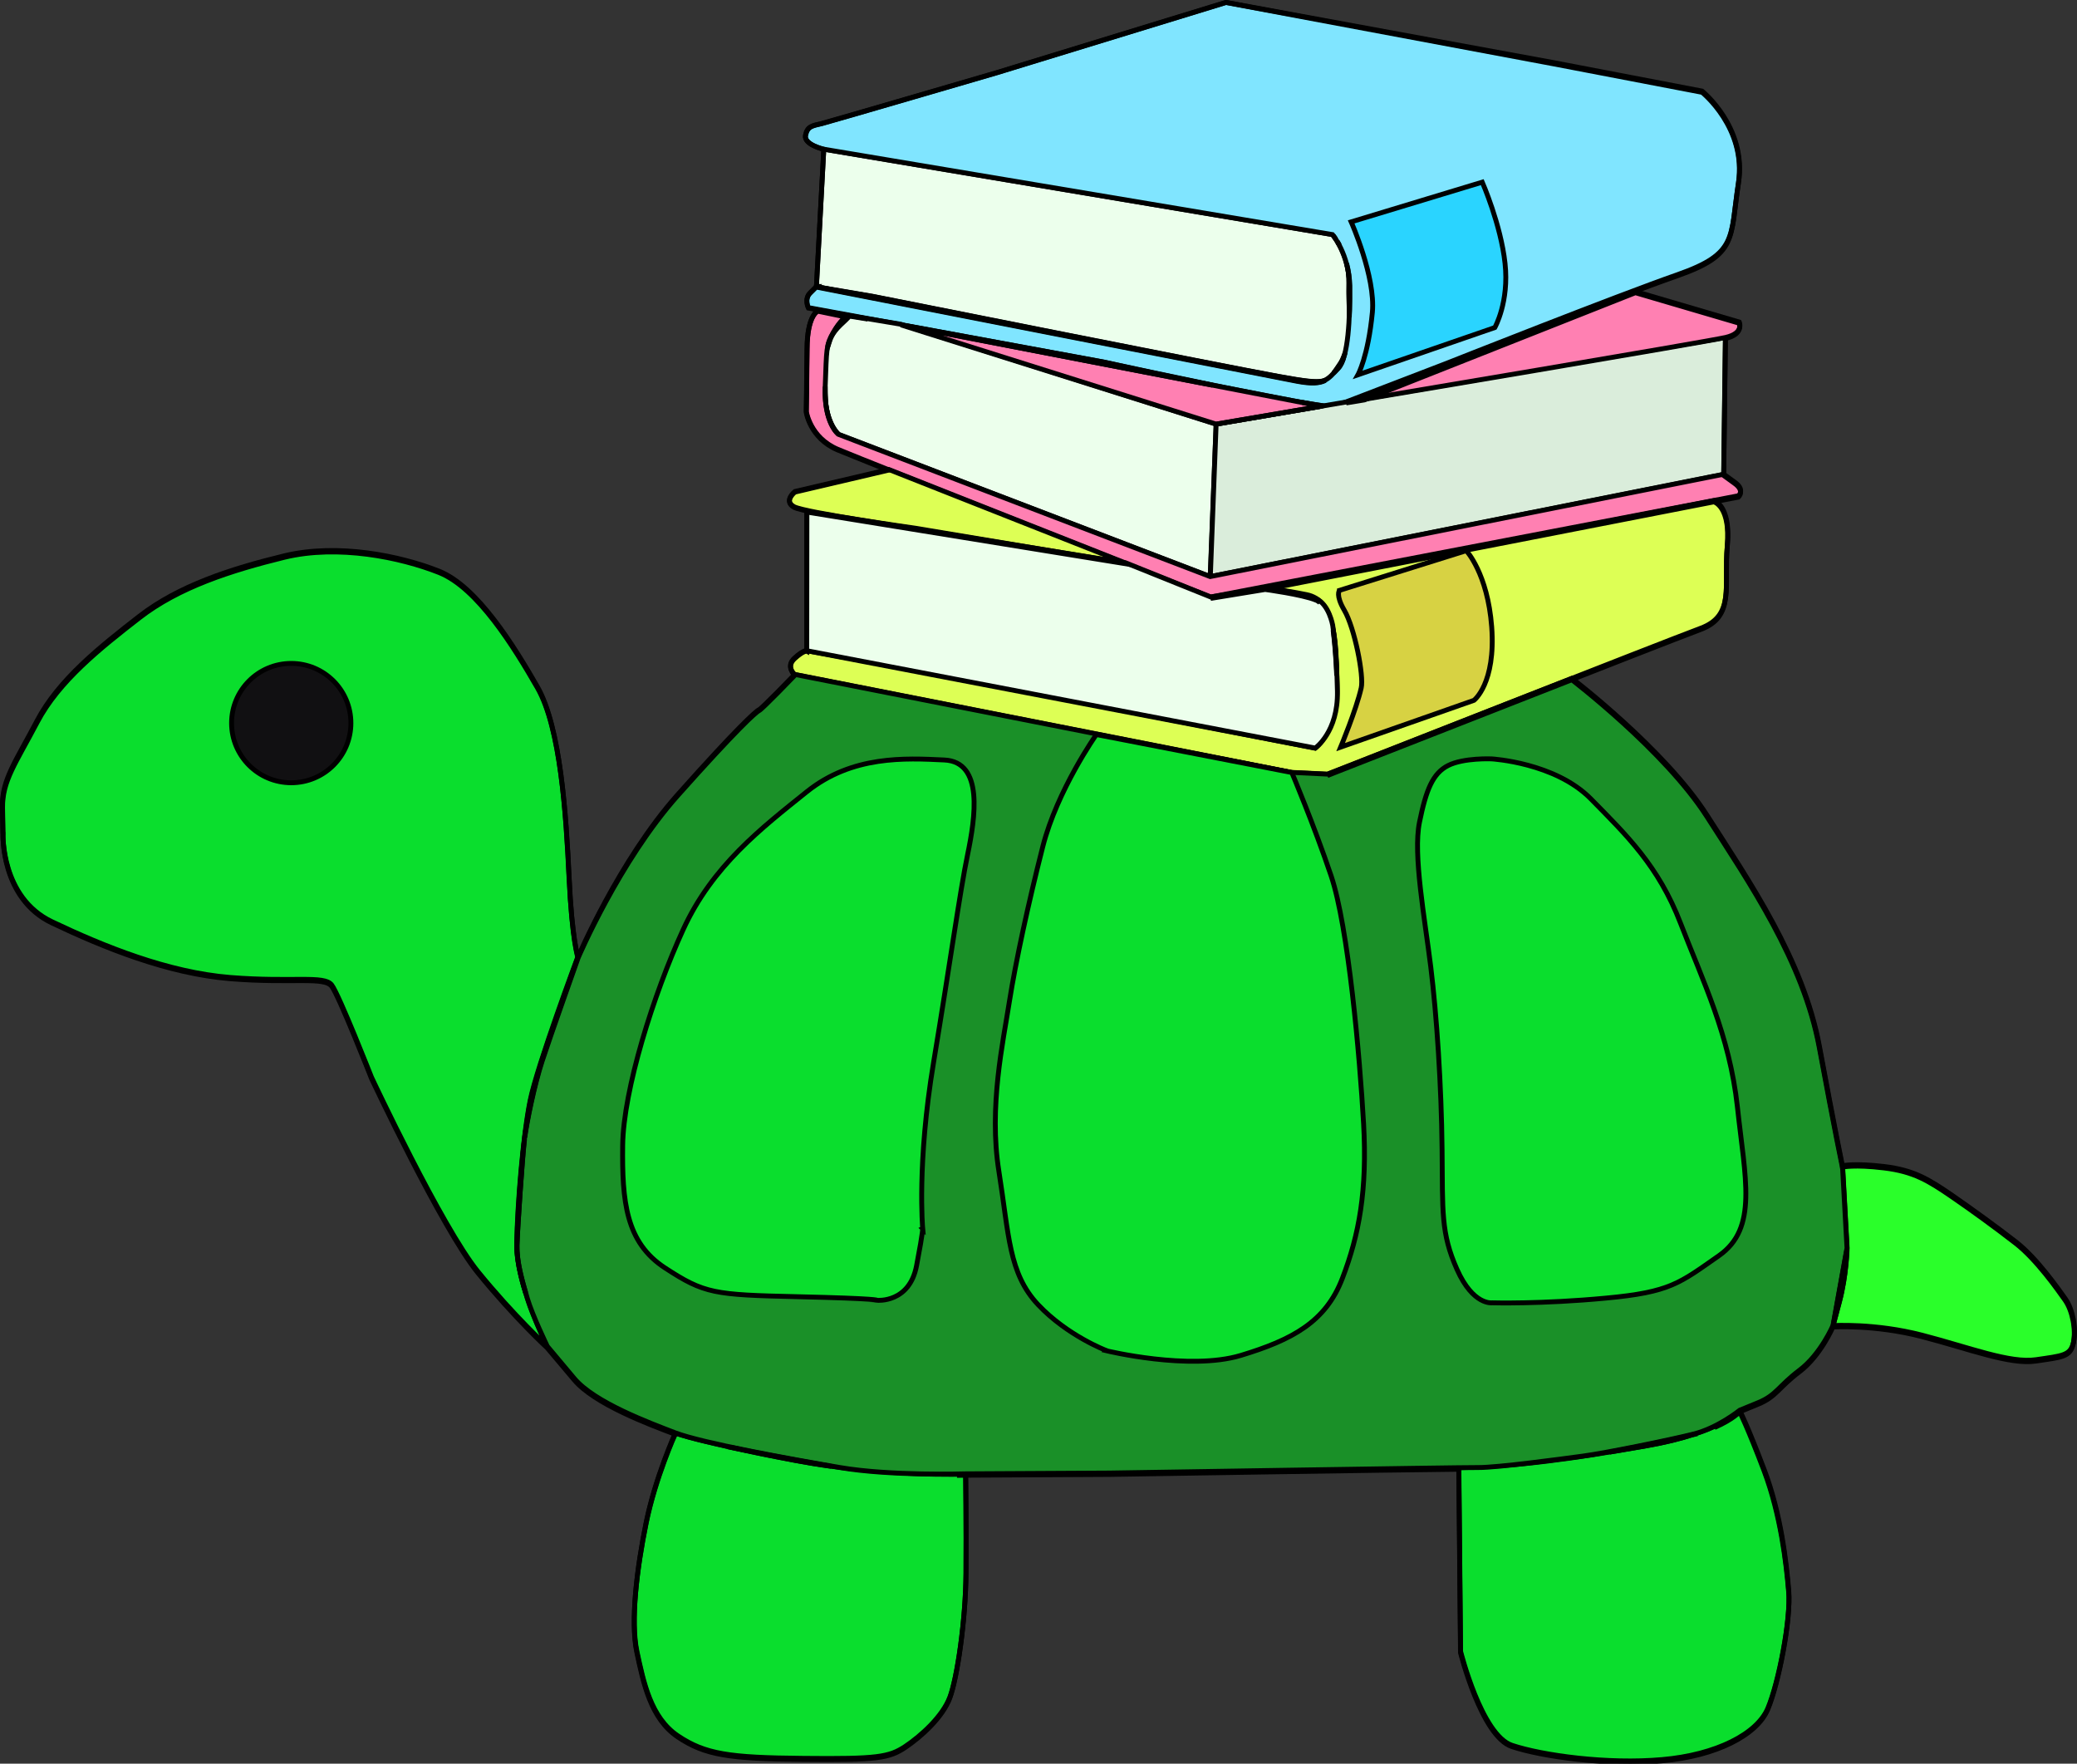 <?xml version="1.0" encoding="UTF-8" standalone="no"?>
<!-- Created with Inkscape (http://www.inkscape.org/) -->

<svg
   width="13.229mm"
   height="11.232mm"
   viewBox="0 0 13.229 11.232"
   version="1.1"
   id="svg15847"
   inkscape:version="1.1.2 (b8e25be833, 2022-02-05)"
   sodipodi:docname="logo.svg"
   xmlns:inkscape="http://www.inkscape.org/namespaces/inkscape"
   xmlns:sodipodi="http://sodipodi.sourceforge.net/DTD/sodipodi-0.dtd"
   xmlns="http://www.w3.org/2000/svg"
   xmlns:svg="http://www.w3.org/2000/svg">
  <rect x="0" y="0" width="13.229" height="11.232" fill="#333333" stroke="none"/>
  <sodipodi:namedview
     id="namedview15849"
     pagecolor="#ffffff"
     bordercolor="#111111"
     borderopacity="1"
     inkscape:pageshadow="0"
     inkscape:pageopacity="0"
     inkscape:pagecheckerboard="1"
     inkscape:document-units="mm"
     showgrid="false"
     inkscape:zoom="23.033894"
     inkscape:cx="22.987863"
     inkscape:cy="26.200519"
     inkscape:window-width="1920"
     inkscape:window-height="1001"
     inkscape:window-x="-9"
     inkscape:window-y="-9"
     inkscape:window-maximized="1"
     inkscape:current-layer="layer1"
     fit-margin-top="0"
     fit-margin-left="0"
     fit-margin-right="0"
     fit-margin-bottom="0" />
  <defs
     id="defs15844" />
  <g
     inkscape:label="Warstwa 1"
     inkscape:groupmode="layer"
     id="layer1"
     transform="translate(-46.893,-127.483)">
    <path
       style="fill:#ecffec;fill-opacity:1;stroke:#000000;stroke-width:0.031px;stroke-linecap:butt;stroke-linejoin:miter;stroke-opacity:1"
       d="m 52.14,128.433 3.241,0.544 c 0,0 0.108,0.13 0.104,0.309 -0.004,0.179 0.027,0.396 -0.057,0.518 -0.084,0.122 -0.076,0.133 -0.392,0.076 -0.316,-0.057 -2.585,-0.51 -2.585,-0.51 l -0.358,-0.061 z"
       id="path16089" />
    <path
       style="fill:#80e5ff;fill-opacity:1;stroke:#000000;stroke-width:0.031px;stroke-linecap:butt;stroke-linejoin:miter;stroke-opacity:1"
       d="m 52.092,129.308 -0.039,0.039 c -0.039,0.039 -0.011,0.095 -0.011,0.095 l 1.884,0.347 c 0,0 0.536,0.118 1.036,0.215 0.501,0.097 0.436,0.065 0.436,0.065 l 0.708,-0.272 c 0,0 1.088,-0.431 1.472,-0.565 0.385,-0.135 0.334,-0.234 0.388,-0.587 0.054,-0.353 -0.232,-0.582 -0.232,-0.582 l -0.939,-0.18 -2.094,-0.385 -1.458,0.447 c 0,0 -1.053,0.308 -1.115,0.324 -0.063,0.015 -0.093,0.017 -0.105,0.076 -0.011,0.059 0.116,0.088 0.116,0.088 l 3.241,0.544 c 0,0 0.106,0.125 0.109,0.327 0.003,0.202 -0.007,0.456 -0.073,0.525 -0.066,0.069 -0.086,0.114 -0.264,0.079 -0.07,-0.014 -0.566,-0.111 -1.138,-0.223 -0.872,-0.171 -1.923,-0.377 -1.923,-0.377 z"
       id="path16091"
       sodipodi:nodetypes="csccsccssccccssccscssc" />
    <path
       style="fill:#ecffec;fill-opacity:1;stroke:#000000;stroke-width:0.031px;stroke-linecap:butt;stroke-linejoin:miter;stroke-opacity:1"
       d="m 54.639,130.184 -0.038,0.971 -2.368,-0.906 c 0,0 -0.08,-0.069 -0.084,-0.247 -0.004,-0.179 -0.008,-0.255 0.03,-0.358 0.013,-0.035 0.04,-0.068 0.068,-0.096 0.054,-0.052 0.055,-0.055 0.055,-0.055 l 0.329,0.055 z"
       id="path17154"
       sodipodi:nodetypes="cccsssccc" />
    <path
       style="fill:#daeddb;fill-opacity:1;stroke:#000000;stroke-width:0.031px;stroke-linecap:butt;stroke-linejoin:miter;stroke-opacity:1"
       d="m 54.639,130.184 3.244,-0.552 -0.011,0.872 -3.27,0.651 z"
       id="path17156" />
    <path
       style="fill:#ff80b2;fill-opacity:1;stroke:#000000;stroke-width:0.031px;stroke-linecap:butt;stroke-linejoin:miter;stroke-opacity:1"
       d="m 57.311,129.34 0.66,0.194 c 0,0 0.033,0.07 -0.087,0.098 -0.12,0.028 -2.307,0.395 -2.307,0.395 z"
       id="path17158" />
    <path
       style="fill:#ff80b2;fill-opacity:1;stroke:#000000;stroke-width:0.031px;stroke-linecap:butt;stroke-linejoin:miter;stroke-opacity:1"
       d="m 54.639,130.184 0.669,-0.114 -2.677,-0.518 z"
       id="path17160" />
    <path
       style="fill:#ff80b2;fill-opacity:1;stroke:#000000;stroke-width:0.031px;stroke-linecap:butt;stroke-linejoin:miter;stroke-opacity:1"
       d="m 54.601,131.155 -2.368,-0.906 c 0,0 -0.094,-0.07 -0.084,-0.306 0.009,-0.236 0.005,-0.262 0.051,-0.342 0.046,-0.08 0.083,-0.103 0.083,-0.103 l -0.179,-0.037 c 0,0 -0.069,0.024 -0.07,0.241 -0.002,0.217 -0.005,0.402 -0.005,0.402 0,0 0.023,0.165 0.199,0.24 0.176,0.075 2.376,0.941 2.376,0.941 l 3.362,-0.645 c 0,0 0.044,-0.039 -0.025,-0.087 l -0.069,-0.05 z"
       id="path17162"
       sodipodi:nodetypes="ccssccscsccscc" />
    <path
       style="fill:#ddff55;fill-opacity:1;stroke:#000000;stroke-width:0.031px;stroke-linecap:butt;stroke-linejoin:miter;stroke-opacity:1"
       d="m 57.81,130.671 c 0,0 0.108,0.028 0.085,0.284 -0.023,0.256 0.051,0.447 -0.17,0.529 -0.221,0.082 -2.377,0.93 -2.377,0.93 l -0.229,-0.011 -3.164,-0.624 c 0,0 -0.061,-0.053 -8.95e-4,-0.106 0.059,-0.054 0.077,-0.046 0.077,-0.046 l 0.734,0.131 2.505,0.49 c 0,0 0.145,-0.108 0.139,-0.405 -0.006,-0.297 -0.015,-0.537 -0.194,-0.573 -0.179,-0.036 -0.263,-0.04 -0.263,-0.04 z"
       id="path17277" />
    <path
       style="fill:#ddff55;fill-opacity:1;stroke:#000000;stroke-width:0.031px;stroke-linecap:butt;stroke-linejoin:miter;stroke-opacity:1"
       d="m 52.554,130.473 -0.598,0.14 c 0,0 -0.075,0.059 -0.005,0.097 0.07,0.038 0.773,0.137 0.773,0.137 l 0.953,0.159 0.386,0.063 z"
       id="path17279" />
    <path
       style="fill:#ecffec;fill-opacity:1;stroke:#000000;stroke-width:0.031px;stroke-linecap:butt;stroke-linejoin:miter;stroke-opacity:1"
       d="m 52.032,130.74 -5.12e-4,0.887 3.239,0.62 c 0,0 0.146,-0.102 0.141,-0.361 -0.005,-0.258 -0.03,-0.42 -0.03,-0.42 0,0 -0.023,-0.136 -0.108,-0.171 -0.085,-0.035 -0.321,-0.067 -0.321,-0.067 l -0.348,0.057 -0.54,-0.217 z"
       id="path17281" />
    <path
       style="fill:#0ade2d;fill-opacity:1;stroke:#000000;stroke-width:0.031px;stroke-linecap:butt;stroke-linejoin:miter;stroke-opacity:1"
       d="m 46.912,132.788 c 0,0 -0.016,0.409 0.312,0.565 0.328,0.156 0.738,0.323 1.136,0.355 0.398,0.032 0.598,-0.016 0.646,0.048 0.048,0.065 0.253,0.587 0.253,0.587 0,0 0.447,0.953 0.678,1.238 0.232,0.285 0.441,0.476 0.441,0.476 0,0 -0.199,-0.396 -0.194,-0.654 0.005,-0.258 0.04,-0.686 0.086,-0.913 0.046,-0.226 0.304,-0.915 0.304,-0.915 0,0 -0.038,-0.11 -0.057,-0.509 -0.019,-0.398 -0.054,-0.953 -0.202,-1.211 -0.148,-0.258 -0.382,-0.638 -0.627,-0.735 -0.245,-0.097 -0.643,-0.18 -0.985,-0.097 -0.342,0.083 -0.673,0.191 -0.923,0.385 -0.25,0.194 -0.514,0.404 -0.651,0.665 -0.137,0.261 -0.223,0.374 -0.221,0.544 0.003,0.17 0.003,0.17 0.003,0.17 z"
       id="path17283" />
    <path
       style="fill:#0ade2d;fill-opacity:1;stroke:#000000;stroke-width:0.031px;stroke-linecap:butt;stroke-linejoin:miter;stroke-opacity:1"
       d="m 51.194,136.61 c 0,0 -0.126,0.278 -0.185,0.567 -0.059,0.289 -0.101,0.628 -0.059,0.824 0.042,0.196 0.088,0.421 0.261,0.537 0.173,0.116 0.325,0.139 0.799,0.143 0.474,0.005 0.546,-0.008 0.649,-0.076 0.103,-0.069 0.238,-0.192 0.284,-0.314 0.046,-0.122 0.101,-0.489 0.103,-0.792 0.002,-0.303 -0.002,-0.628 -0.002,-0.628 0,0 -0.52,0.02 -1.09,-0.088 -0.571,-0.108 -0.76,-0.173 -0.76,-0.173 z"
       id="path17285" />
    <path
       style="fill:#0ade2d;fill-opacity:1;stroke:#000000;stroke-width:0.031px;stroke-linecap:butt;stroke-linejoin:miter;stroke-opacity:1"
       d="m 56.185,136.829 0.011,1.171 c 0,0 0.133,0.533 0.327,0.598 0.194,0.065 0.609,0.122 0.956,0.091 0.346,-0.03 0.605,-0.164 0.674,-0.327 0.069,-0.164 0.148,-0.571 0.133,-0.75 -0.015,-0.179 -0.049,-0.487 -0.156,-0.769 -0.107,-0.282 -0.156,-0.377 -0.156,-0.377 0,0 -0.118,0.141 -0.598,0.225 -0.48,0.084 -0.799,0.129 -1.191,0.139 z"
       id="path17287" />
    <path
       style="fill:#2aff2a;fill-opacity:1;stroke:#000000;stroke-width:0.031px;stroke-linecap:butt;stroke-linejoin:miter;stroke-opacity:1"
       d="m 58.629,134.908 0.029,0.524 c 0,0 -0.004,0.169 -0.048,0.335 -0.044,0.165 -0.042,0.158 -0.042,0.158 0,0 0.266,-0.017 0.567,0.061 0.301,0.078 0.56,0.181 0.727,0.156 0.168,-0.025 0.219,-0.025 0.238,-0.112 0.019,-0.088 -0.006,-0.209 -0.051,-0.274 -0.046,-0.065 -0.183,-0.261 -0.316,-0.364 -0.133,-0.103 -0.273,-0.204 -0.407,-0.297 -0.149,-0.102 -0.242,-0.16 -0.432,-0.183 -0.19,-0.023 -0.265,-0.005 -0.265,-0.005 z"
       id="path17289"
       sodipodi:nodetypes="ccscssssssscc" />
    <path
       style="fill:#1a9028;fill-opacity:1;stroke:#000000;stroke-width:0.031px;stroke-linecap:butt;stroke-linejoin:miter;stroke-opacity:1"
       d="m 50.575,133.577 c 0,0 0.261,-0.614 0.634,-1.033 0.373,-0.419 0.499,-0.533 0.518,-0.541 0.019,-0.008 0.228,-0.225 0.228,-0.225 l 3.164,0.624 0.229,0.011 1.557,-0.61 c 0,0 0.591,0.451 0.86,0.871 0.269,0.42 0.614,0.921 0.716,1.47 0.102,0.549 0.147,0.763 0.147,0.763 l 0.029,0.524 -0.089,0.493 c 0,0 -0.078,0.183 -0.213,0.285 -0.135,0.102 -0.147,0.159 -0.264,0.207 -0.117,0.048 -0.117,0.048 -0.117,0.048 0,0 -0.139,0.113 -0.295,0.152 -0.156,0.039 -0.561,0.121 -0.703,0.14 -0.141,0.019 -0.546,0.074 -0.669,0.073 -0.122,-0.001 -2.346,0.035 -2.346,0.035 l -0.917,0.005 c 0,0 -0.48,0.015 -0.801,-0.04 -0.322,-0.055 -0.879,-0.156 -1.049,-0.221 -0.169,-0.065 -0.514,-0.193 -0.643,-0.346 -0.129,-0.153 -0.172,-0.205 -0.172,-0.205 0,0 -0.094,-0.194 -0.127,-0.304 -0.032,-0.11 -0.069,-0.232 -0.066,-0.342 0.003,-0.11 0.035,-0.575 0.047,-0.674 0.012,-0.1 0.061,-0.343 0.113,-0.505 0.052,-0.161 0.229,-0.657 0.229,-0.657 z"
       id="path17917" />
    <path
       style="fill:#0ade2d;fill-opacity:1;stroke:#000000;stroke-width:0.031px;stroke-linecap:butt;stroke-linejoin:miter;stroke-opacity:1"
       d="m 52.77,135.308 c 0,0 -0.038,-0.415 0.069,-1.058 0.107,-0.643 0.168,-1.089 0.217,-1.325 0.049,-0.236 0.103,-0.59 -0.148,-0.602 -0.251,-0.012 -0.586,-0.03 -0.876,0.202 -0.289,0.232 -0.602,0.472 -0.788,0.879 -0.187,0.407 -0.381,1.02 -0.385,1.374 -0.004,0.354 0.019,0.617 0.27,0.78 0.251,0.164 0.312,0.171 0.841,0.183 0.529,0.012 0.51,0.023 0.51,0.023 0,0 0.206,0.019 0.251,-0.221 0.046,-0.24 0.038,-0.236 0.038,-0.236 z"
       id="path17919" />
    <path
       style="fill:#0ade2d;fill-opacity:1;stroke:#000000;stroke-width:0.031px;stroke-linecap:butt;stroke-linejoin:miter;stroke-opacity:1"
       d="m 53.939,136.085 c 0,0 0.529,0.129 0.857,0.03 0.327,-0.099 0.541,-0.213 0.647,-0.491 0.107,-0.278 0.159,-0.561 0.135,-0.986 -0.024,-0.425 -0.097,-1.252 -0.207,-1.578 -0.11,-0.326 -0.25,-0.657 -0.25,-0.657 l -1.245,-0.242 c 0,0 -0.249,0.353 -0.341,0.713 -0.092,0.361 -0.172,0.729 -0.213,0.988 -0.04,0.258 -0.132,0.67 -0.067,1.079 0.065,0.409 0.062,0.651 0.25,0.851 0.188,0.199 0.435,0.292 0.435,0.292 z"
       id="path17921" />
    <path
       style="fill:#0ade2d;fill-opacity:1;stroke:#000000;stroke-width:0.031px;stroke-linecap:butt;stroke-linejoin:miter;stroke-opacity:1"
       d="m 56.394,132.316 c 0,0 0.404,0.023 0.632,0.255 0.228,0.232 0.43,0.426 0.571,0.792 0.141,0.365 0.312,0.712 0.362,1.169 0.049,0.457 0.133,0.773 -0.118,0.948 -0.251,0.175 -0.308,0.232 -0.72,0.27 -0.411,0.039 -0.723,0.03 -0.723,0.03 0,0 -0.122,0.019 -0.225,-0.213 -0.103,-0.232 -0.091,-0.365 -0.095,-0.765 -0.004,-0.4 -0.034,-0.853 -0.072,-1.161 -0.038,-0.308 -0.114,-0.716 -0.072,-0.921 0.042,-0.206 0.084,-0.312 0.183,-0.362 0.099,-0.05 0.278,-0.042 0.278,-0.042 z"
       id="path17923" />
    <path
       style="fill:#2ad4ff;fill-opacity:1;stroke:#000000;stroke-width:0.031px;stroke-linecap:butt;stroke-linejoin:miter;stroke-opacity:1"
       d="m 55.499,128.896 c 0,0 0.156,0.35 0.135,0.576 -0.027,0.282 -0.092,0.398 -0.092,0.398 l 0.872,-0.301 c 0,0 0.092,-0.162 0.065,-0.409 -0.027,-0.248 -0.145,-0.517 -0.145,-0.517 z"
       id="path17925"
       sodipodi:nodetypes="csccscc" />
    <path
       style="fill:#d7d243;fill-opacity:1;stroke:#000000;stroke-width:0.031px;stroke-linecap:butt;stroke-linejoin:miter;stroke-opacity:1"
       d="m 55.424,131.243 0.808,-0.253 c 0,0 0.136,0.143 0.162,0.485 0.027,0.362 -0.113,0.468 -0.113,0.468 l -0.849,0.298 c 0,0 0.099,-0.237 0.131,-0.377 0.018,-0.076 -0.042,-0.383 -0.108,-0.495 -0.056,-0.096 -0.031,-0.125 -0.031,-0.125 z"
       id="path17927"
       sodipodi:nodetypes="ccsccssc" />
    <circle
       style="fill:#111012;fill-opacity:1;stroke:#000000;stroke-width:0.031"
       id="path18850"
       cx="48.748"
       cy="132.088"
       r="0.38" />
    <path
       style="fill:#2aff2a;fill-opacity:1;stroke:#000000;stroke-width:0.031px;stroke-linecap:butt;stroke-linejoin:miter;stroke-opacity:1"
       d="m 51.558,136.703 c 0.206,0.043 0.443,0.086 0.628,0.118 -0.075,-0.01 -0.153,-0.023 -0.231,-0.038 -0.162,-0.03 -0.292,-0.057 -0.396,-0.081 z"
       id="path19961" />
    <path
       style="fill:#2aff2a;fill-opacity:1;stroke:#000000;stroke-width:0.031px;stroke-linecap:butt;stroke-linejoin:miter;stroke-opacity:1"
       d="m 57.676,136.619 c -0.079,0.026 -0.177,0.051 -0.299,0.072 -0.082,0.014 -0.159,0.027 -0.233,0.04 0.178,-0.033 0.418,-0.083 0.533,-0.111 z"
       id="path19959" />
    <path
       style="fill:#2aff2a;fill-opacity:1;stroke:#000000;stroke-width:0.031px;stroke-linecap:butt;stroke-linejoin:miter;stroke-opacity:1"
       d="m 50.232,134.755 c -0.013,0.118 -0.043,0.551 -0.046,0.658 -0.002,0.098 0.026,0.204 0.055,0.304 -0.033,-0.105 -0.058,-0.217 -0.056,-0.312 0.004,-0.177 0.021,-0.433 0.047,-0.65 z"
       id="path19957" />
    <path
       style="fill:#ddff55;fill-opacity:1;stroke:#000000;stroke-width:0.031px;stroke-linecap:butt;stroke-linejoin:miter;stroke-opacity:1"
       d="m 55.384,131.495 c 0.016,0.082 0.02,0.182 0.023,0.291 -0.006,-0.143 -0.017,-0.245 -0.023,-0.291 z"
       id="path19955" />
    <path
       style="fill:none;stroke:#000000;stroke-width:0.031px;stroke-linecap:butt;stroke-linejoin:miter;stroke-opacity:1"
       d="m 55.188,130.046 c 0.056,0.01 0.103,0.017 0.133,0.022 l -0.682,0.116 0.669,-0.114 z"
       id="path19953" />
    <path
       style="fill:#ecffec;fill-opacity:1;stroke:#000000;stroke-width:0.031px;stroke-linecap:butt;stroke-linejoin:miter;stroke-opacity:1"
       d="m 52.149,129.96 c 2.56e-4,0.013 4.35e-4,0.026 4.6e-4,0.041 0.004,0.179 0.084,0.247 0.084,0.247 0,0 -0.089,-0.067 -0.085,-0.288 z"
       id="path19951" />
    <path
       style="fill:#ecffec;fill-opacity:1;stroke:#000000;stroke-width:0.031px;stroke-linecap:butt;stroke-linejoin:miter;stroke-opacity:1"
       d="m 55.456,129.746 c -0.01,0.037 -0.023,0.065 -0.04,0.083 -0.011,0.011 -0.02,0.021 -0.029,0.03 0.012,-0.015 0.024,-0.034 0.039,-0.056 0.012,-0.017 0.021,-0.037 0.029,-0.057 z"
       id="path19949" />
    <path
       style="fill:#ecffec;fill-opacity:1;stroke:#000000;stroke-width:0.031px;stroke-linecap:butt;stroke-linejoin:miter;stroke-opacity:1"
       d="m 52.659,129.556 1.268,0.234 c 0,0 0.315,0.07 0.688,0.146 l -1.949,-0.377 z"
       id="path19947" />
    <path
       style="fill:#ecffec;fill-opacity:1;stroke:#000000;stroke-width:0.031px;stroke-linecap:butt;stroke-linejoin:miter;stroke-opacity:1"
       d="m 55.47,129.162 c 0.011,0.041 0.019,0.089 0.02,0.141 4.6e-4,0.064 2.16e-4,0.133 -0.003,0.2 -1.25e-4,-0.073 -0.004,-0.149 -0.002,-0.219 4.86e-4,-0.044 -0.005,-0.086 -0.015,-0.123 z"
       id="path19945" />
    <path
       style="fill:#ecffec;fill-opacity:1;stroke:#000000;stroke-width:0.031px;stroke-linecap:butt;stroke-linejoin:miter;stroke-opacity:1"
       d="m 55.41,129.02 c 0.004,0.008 0.009,0.014 0.014,0.024 -0.005,-0.009 -0.009,-0.017 -0.014,-0.024 z"
       id="path19943" />
    <path
       style="fill:#ecffec;fill-opacity:1;stroke:#000000;stroke-width:0.031px;stroke-linecap:butt;stroke-linejoin:miter;stroke-opacity:1"
       d="m 55.385,128.983 c 0.004,0.005 0.009,0.013 0.016,0.023 -0.007,-0.011 -0.012,-0.018 -0.016,-0.023 z"
       id="path19941" />
    <path
       style="fill:none;stroke:#000000;stroke-width:0.031px;stroke-linecap:butt;stroke-linejoin:miter;stroke-opacity:1"
       d="m 54.702,127.499 -1.458,0.447 c 0,0 -1.053,0.308 -1.115,0.324 -0.063,0.015 -0.093,0.017 -0.105,0.076 -0.011,0.059 0.116,0.088 0.116,0.088 l -0.047,0.876 0.358,0.061 c 0,0 2.269,0.453 2.585,0.51 0.176,0.032 0.251,0.042 0.298,0.025 -0.036,0.018 -0.086,0.023 -0.181,0.005 -0.178,-0.035 -3.061,-0.6 -3.061,-0.6 0,0 -6.7e-5,0 -6.7e-5,0 l -0.039,0.039 c -0.039,0.039 -0.011,0.095 -0.011,0.095 l 0.378,0.07 -0.117,-0.019 c 0,0 -4.61e-4,0.005 -0.055,0.055 -0.029,0.027 -0.055,0.06 -0.068,0.096 -0.006,0.017 -0.011,0.033 -0.016,0.049 0.006,-0.033 0.017,-0.058 0.035,-0.091 0.046,-0.08 0.083,-0.103 0.083,-0.103 l -0.179,-0.037 c 0,0 -0.069,0.024 -0.07,0.241 -0.002,0.217 -0.005,0.402 -0.005,0.402 0,0 0.023,0.165 0.199,0.24 0.035,0.014 0.162,0.066 0.322,0.13 l -0.593,0.139 c 0,0 -0.075,0.059 -0.005,0.097 0.07,0.038 0.773,0.137 0.773,0.137 l 0.953,0.159 0.372,0.061 c 0,0 6.4e-5,7e-5 6.4e-5,7e-5 l -2.017,-0.327 -5.37e-4,0.887 c 0,0 -0.017,-0.008 -0.077,0.046 -0.059,0.054 8.43e-4,0.107 8.43e-4,0.107 0,0 -0.209,0.217 -0.228,0.225 -0.019,0.008 -0.145,0.122 -0.518,0.541 -0.373,0.419 -0.634,1.033 -0.634,1.033 0,0 -0.176,0.495 -0.229,0.657 -0.05,0.153 -0.096,0.379 -0.111,0.487 0.011,-0.086 0.022,-0.165 0.035,-0.228 0.046,-0.226 0.304,-0.915 0.304,-0.915 0,0 -0.038,-0.11 -0.056,-0.509 -0.019,-0.398 -0.054,-0.953 -0.202,-1.211 -0.148,-0.258 -0.382,-0.638 -0.627,-0.735 -0.245,-0.097 -0.643,-0.18 -0.985,-0.097 -0.342,0.084 -0.673,0.191 -0.923,0.385 -0.25,0.194 -0.514,0.404 -0.651,0.665 -0.137,0.261 -0.223,0.374 -0.221,0.544 l 0.003,0.17 c 0,0 -0.016,0.409 0.312,0.565 0.328,0.156 0.738,0.323 1.136,0.355 0.398,0.032 0.598,-0.016 0.646,0.049 0.048,0.065 0.253,0.587 0.253,0.587 0,0 0.447,0.953 0.678,1.238 0.232,0.285 0.441,0.477 0.441,0.477 0,0 -0.016,-0.033 -0.039,-0.083 0.021,0.046 0.039,0.083 0.039,0.083 0,0 0.043,0.051 0.172,0.204 0.129,0.153 0.473,0.282 0.643,0.346 0,0 -0.126,0.278 -0.185,0.567 -0.059,0.289 -0.101,0.628 -0.059,0.824 0.042,0.196 0.088,0.421 0.261,0.537 0.173,0.116 0.326,0.139 0.799,0.143 0.474,0.005 0.546,-0.008 0.649,-0.076 0.103,-0.069 0.238,-0.192 0.284,-0.314 0.046,-0.122 0.101,-0.489 0.103,-0.792 0.002,-0.303 -0.002,-0.628 -0.002,-0.628 0,0 -0.023,5.1e-4 -0.055,7.7e-4 0.025,-2.6e-4 0.055,-7.7e-4 0.055,-7.7e-4 l 0.917,-0.005 c 0,0 1.847,-0.03 2.224,-0.033 l 0.011,1.168 c 0,0 0.133,0.533 0.327,0.598 0.194,0.065 0.609,0.122 0.956,0.091 0.346,-0.03 0.605,-0.164 0.674,-0.327 0.069,-0.164 0.149,-0.571 0.133,-0.75 -0.015,-0.179 -0.05,-0.487 -0.156,-0.769 -0.107,-0.282 -0.156,-0.377 -0.156,-0.377 0,0 -0.038,0.046 -0.16,0.1 0.093,-0.046 0.16,-0.1 0.16,-0.1 l 0.117,-0.048 c 0.117,-0.048 0.129,-0.105 0.264,-0.207 0.135,-0.102 0.213,-0.285 0.213,-0.285 l 0.089,-0.493 c 0,0 -0.004,0.169 -0.048,0.335 -0.044,0.165 -0.042,0.158 -0.042,0.158 0,0 0.267,-0.017 0.567,0.061 0.301,0.078 0.56,0.181 0.727,0.156 0.168,-0.025 0.219,-0.025 0.238,-0.112 0.019,-0.088 -0.006,-0.209 -0.051,-0.274 -0.046,-0.065 -0.183,-0.261 -0.316,-0.364 -0.133,-0.103 -0.273,-0.205 -0.407,-0.297 -0.149,-0.102 -0.242,-0.16 -0.432,-0.183 -0.19,-0.023 -0.265,-0.005 -0.265,-0.005 0,0 -0.045,-0.214 -0.147,-0.763 -0.102,-0.549 -0.447,-1.05 -0.716,-1.47 -0.269,-0.42 -0.86,-0.871 -0.86,-0.871 l -1.557,0.61 c 0,0 2.156,-0.848 2.377,-0.93 0.221,-0.082 0.147,-0.273 0.17,-0.529 0.023,-0.256 -0.085,-0.284 -0.085,-0.284 l -2.859,0.558 c 0,0 0.084,0.005 0.263,0.04 0.035,0.007 0.063,0.022 0.086,0.043 -0.008,-0.006 -0.017,-0.013 -0.027,-0.016 -0.085,-0.035 -0.321,-0.067 -0.321,-0.067 l -0.348,0.057 3.362,-0.645 c 0,0 0.044,-0.039 -0.025,-0.088 l -0.069,-0.05 0.011,-0.872 c 0.12,-0.028 0.087,-0.098 0.087,-0.098 l -0.66,-0.194 -1.727,0.683 -0.115,0.019 0.638,-0.245 c 0,0 1.088,-0.431 1.472,-0.565 0.385,-0.135 0.334,-0.234 0.388,-0.587 0.054,-0.353 -0.231,-0.581 -0.231,-0.581 l -0.939,-0.18 z"
       id="path19896" />
  </g>
</svg>
